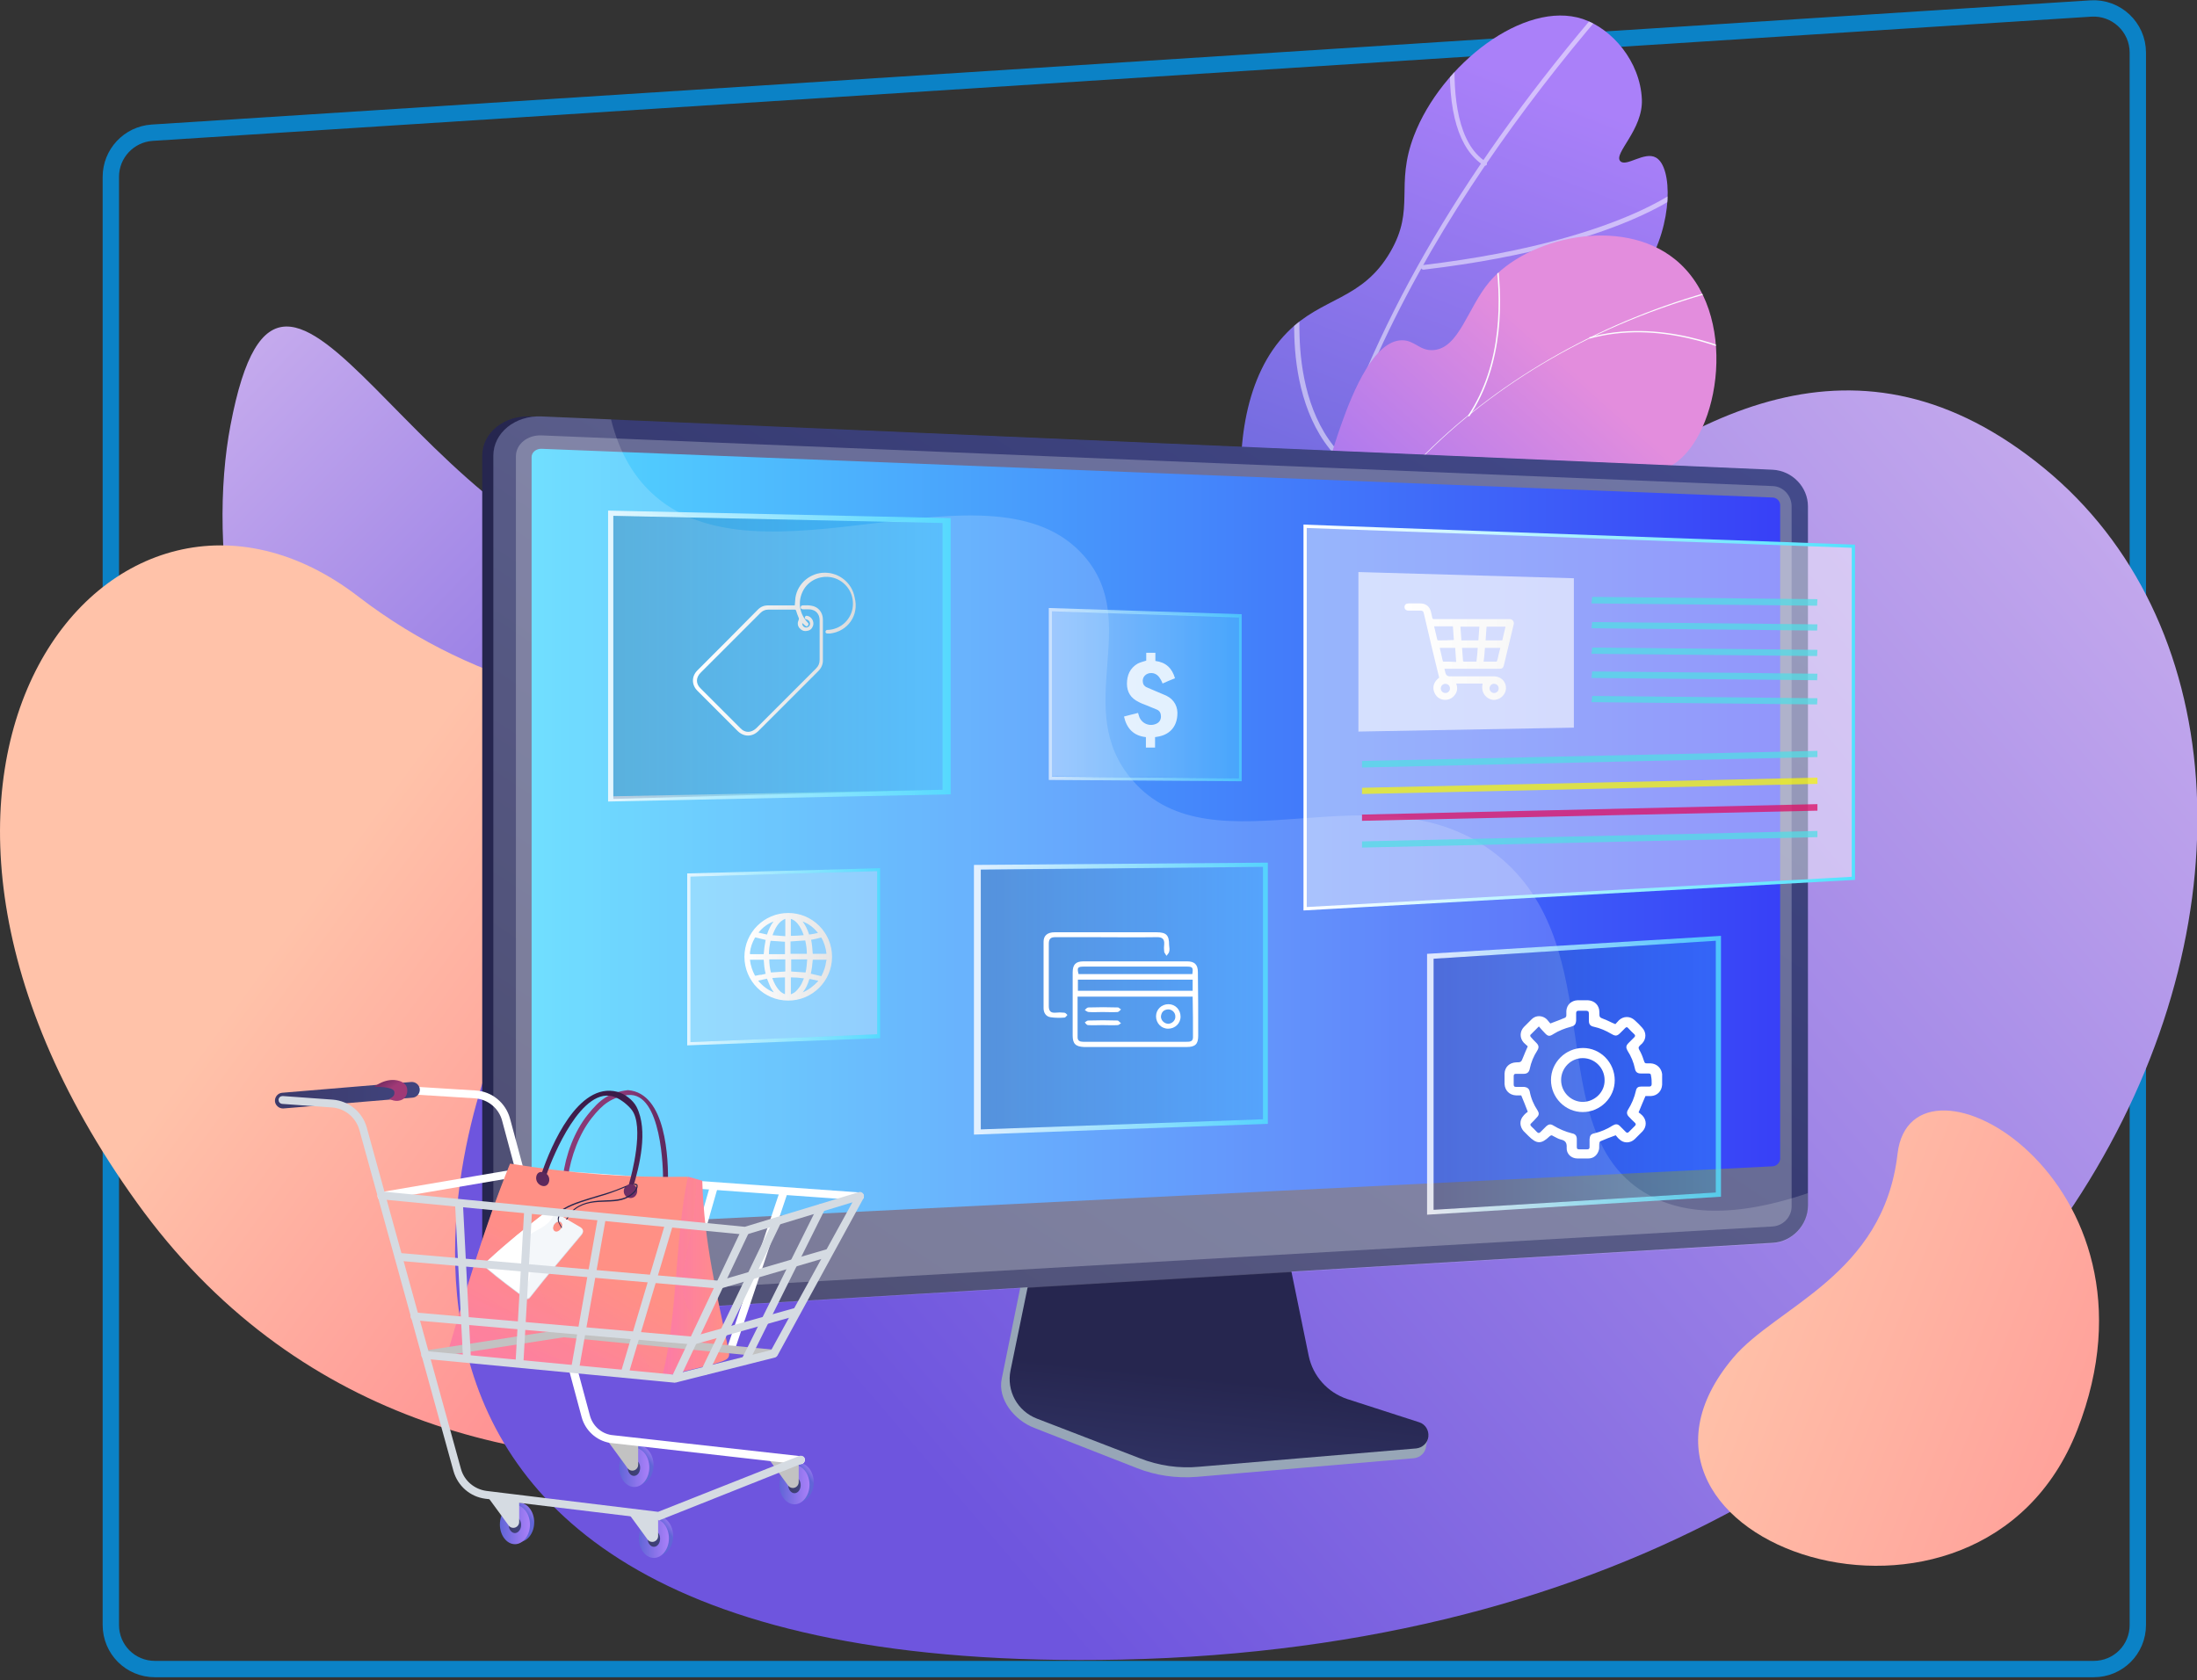 <?xml version="1.0" encoding="utf-8"?>
<!-- Generator: Adobe Illustrator 24.0.0, SVG Export Plug-In . SVG Version: 6.00 Build 0)  -->
<svg version="1.1" id="Layer_1"
	xmlns="http://www.w3.org/2000/svg"
	xmlns:xlink="http://www.w3.org/1999/xlink" x="0px" y="0px" viewBox="0 0 672 514" style="enable-background:new 0 0 672 514;" xml:space="preserve">
	<rect x="0" y="0" width="672" height="514" fill="#333333" stroke="none"/>
	<style type="text/css">
	.st0{fill:none;stroke:#0B82C6;stroke-width:5;}
	.st1{fill:url(#SVGID_1_);}
	.st2{fill:url(#SVGID_2_);}
	.st3{fill:url(#SVGID_3_);}
	.st4{opacity:0.5;clip-path:url(#SVGID_6_);}
	.st5{fill:#FFFFFF;}
	.st6{clip-path:url(#SVGID_9_);}
	.st7{fill:#FCFDFE;}
	.st8{fill:url(#SVGID_10_);}
	.st9{fill:#97A6B7;}
	.st10{fill:url(#SVGID_11_);}
	.st11{fill:url(#SVGID_12_);}
	.st12{fill:url(#SVGID_13_);}
	.st13{opacity:0.3;fill:#D8DEE8;}
	.st14{fill:url(#SVGID_14_);}
	.st15{opacity:0.17;fill:#FFFFFF;}
	.st16{opacity:0.81;enable-background:new    ;}
	.st17{opacity:0.81;fill:url(#SVGID_15_);enable-background:new    ;}
	.st18{opacity:0.45;fill:url(#SVGID_16_);}
	.st19{opacity:0.81;fill:url(#SVGID_17_);enable-background:new    ;}
	.st20{opacity:0.18;fill:url(#SVGID_18_);}
	.st21{opacity:0.81;fill:url(#SVGID_19_);enable-background:new    ;}
	.st22{opacity:0.18;fill:url(#SVGID_20_);}
	.st23{opacity:0.81;fill:url(#SVGID_21_);enable-background:new    ;}
	.st24{opacity:0.18;fill:url(#SVGID_22_);}
	.st25{enable-background:new    ;}
	.st26{fill:url(#SVGID_23_);}
	.st27{fill:url(#SVGID_24_);}
	.st28{opacity:0.82;}
	.st29{opacity:0.81;fill:url(#SVGID_25_);enable-background:new    ;}
	.st30{opacity:0.27;fill:#FFFFFF;}
	.st31{fill:url(#SVGID_26_);}
	.st32{fill:url(#SVGID_27_);}
	.st33{fill:url(#SVGID_28_);}
	.st34{fill:#C2C2C2;}
	.st35{fill:url(#SVGID_29_);}
	.st36{fill:url(#SVGID_30_);}
	.st37{fill:url(#SVGID_31_);}
	.st38{fill:url(#SVGID_32_);}
	.st39{fill:url(#SVGID_33_);}
	.st40{fill:url(#SVGID_34_);}
	.st41{fill:url(#SVGID_35_);}
	.st42{fill:#D5DBE2;}
	.st43{fill:url(#SVGID_36_);}
	.st44{fill:url(#SVGID_37_);}
	.st45{fill:url(#SVGID_38_);}
	.st46{fill:url(#SVGID_39_);}
	.st47{fill:url(#SVGID_40_);}
	.st48{opacity:0.3;fill:url(#SVGID_41_);}
	.st49{fill:url(#SVGID_42_);}
	.st50{opacity:0.3;}
	.st51{fill:url(#SVGID_43_);}
	.st52{fill:url(#SVGID_44_);}
	.st53{fill:url(#SVGID_45_);}
	.st54{fill:url(#SVGID_46_);}
	.st55{fill:#D8DEE8;}
	.st56{fill:#F4F7FA;}
	.st57{fill:#26264F;}
	.st58{fill:url(#SVGID_47_);}
	.st59{opacity:0.45;fill:#FFFFFF;}
	.st60{fill:none;stroke:url(#SVGID_48_);stroke-miterlimit:10;}
	.st61{opacity:0.6;fill:#FFFFFF;}
	.st62{opacity:0.74;fill:#51DEE5;}
	.st63{opacity:0.74;fill:#F4F40F;}
	.st64{opacity:0.74;fill:#DD0B61;}
	.st65{fill:url(#SVGID_49_);}

	.rotate-cog {
		animation: rotate-cog 5s linear infinite;
		transform-origin: center;
    	transform-box: fill-box;
	}

	.scale {
		animation: scale 2s alternate infinite;
		transform-origin: center;
    	transform-box: fill-box;	
	}

	.scale-2 {
		animation: scale-2 2s alternate infinite;
		animation-delay: -1s;
		transform-origin: center;
    	transform-box: fill-box;	
	}

	@keyframes rotate-cog {
		from {
			transform: rotate(0deg)
		}

		to {
			transform: rotate(360deg)
		}
	}

	@keyframes scale {
		from {
			transform: scale(.3)
		}

		to {
			transform: rotate(1)
		}
	}

	@keyframes scale-2 {
		from {
			transform: scale(.3)
		}

		to {
			transform: rotate(1)
		}
	}
	</style>
	<path id="frame" class="st0" d="M33.9,54.1c0-7.1,5.5-13,12.6-13.5l593-38c7.8-0.5,14.4,5.7,14.4,13.5v481c0,7.5-6,13.5-13.5,13.5
	h-593c-7.5,0-13.5-6-13.5-13.5V54.1z"/>
	<linearGradient id="SVGID_1_" gradientUnits="userSpaceOnUse" x1="49.445" y1="190.093" x2="275.972" y2="342.35" gradientTransform="matrix(0.985 0.173 -0.173 0.985 33.073 -82.799)">
		<stop offset="0" style="stop-color:#CAAFEE"/>
		<stop offset="1" style="stop-color:#6E55DE"/>
	</linearGradient>
	<path class="st1" d="M70.5,130.1c-6.8,35.5-1.7,102.2,45.5,139.3c47.2,37.1,141.1-87.6,89.9-91.7C127,171.3,87,43,70.5,130.1z"/>
	<linearGradient id="SVGID_2_" gradientUnits="userSpaceOnUse" x1="125.379" y1="225.783" x2="217.467" y2="332.906" gradientTransform="matrix(0.973 -0.229 0.229 0.973 -57.475 50.543)">
		<stop offset="1.598750e-02" style="stop-color:#FFC2A9"/>
		<stop offset="1" style="stop-color:#FF9595"/>
	</linearGradient>
	<path class="st2" d="M280.1,211.4c0,0-95.9,28.5-170.5-28.9C35,125.1-54.1,234.3,41.8,367.8c95.9,133.5,283.3,65.7,322.5,28.2
	C403.5,358.5,402.5,175.2,280.1,211.4z"/>
	<linearGradient id="SVGID_3_" gradientUnits="userSpaceOnUse" x1="277.42" y1="443.765" x2="660.86" y2="115.953">
		<stop offset="0" style="stop-color:#6E55DE"/>
		<stop offset="1" style="stop-color:#CAAFEE"/>
	</linearGradient>
	<path class="st3" d="M153,316.6c0,0-90.1,197.1,190,191.1c306.3-6.6,394.8-272.3,282.2-364.5C512.5,50.9,415.4,256.2,330.9,271.6
	C246.3,287,178,255,153,316.6z"/>
	<g id="leaves">
		<g>
			<g>
				<defs>
					<path id="SVGID_4_" d="M396.8,193c-14.4-2.4-28.8-65.3-3.1-91.3c10.7-10.9,23-9.8,31.6-24.7c7.7-13.3,1.3-20.1,7.2-35.5
					c8.3-21.7,33.7-41.6,51.6-35.7c9,3,17.6,13,18.1,24.6c0.4,9.3-8.8,16.6-6.6,18.9c1.8,1.9,7.4-3.1,10.9-1.1
					c5.2,2.9,5.2,20.5-2.9,33.4c-13.9,22.1-43,16.5-48.1,33.6c-3.2,10.9,7.5,16.9,3.1,27.8c-3.9,9.6-14,9.4-29.1,19
					C405.8,177.1,404.6,194.2,396.8,193z"/>
				</defs>

				<linearGradient id="SVGID_5_" gradientUnits="userSpaceOnUse" x1="430.231" y1="27.198" x2="363.532" y2="199.646" gradientTransform="matrix(1 0 0 1 41.894 0)">
					<stop offset="0" style="stop-color:#AA80F9"/>
					<stop offset="0.996" style="stop-color:#6165D7"/>
				</linearGradient>
				<use xlink:href="#SVGID_4_" style="overflow:visible;fill:url(#SVGID_5_);"/>
				<clipPath id="SVGID_6_">
					<use xlink:href="#SVGID_4_" style="overflow:visible;"/>
				</clipPath>
				<g class="st4">
					<path class="st5" d="M397.7,206.3c-0.3,0-0.6-0.2-0.7-0.5c-0.1-0.3,0-0.5,0.1-0.8c0.1-0.4,0.1-1.9,0.2-3.6
					c0.2-9.4,0.6-34.4,13.9-71.2C427.9,83.8,458.6,36,502.3-12c0.3-0.3,0.7-0.3,1,0c0.3,0.3,0.3,0.7,0,1
					c-47,51.5-103.3,130.2-104.7,212.5c-0.1,3.7-0.1,4.4-0.8,4.7C397.8,206.2,397.7,206.3,397.7,206.3z"/>
					<path class="st5" d="M435.4,82.5c-0.4,0-0.7-0.3-0.8-0.6c0-0.4,0.2-0.8,0.6-0.8c32.9-3.9,53.4-10.8,64.9-15.9
					c12.4-5.5,17.1-10.2,17.1-10.2c0.3-0.3,0.7-0.3,1,0c0.3,0.3,0.3,0.7,0,1c-0.2,0.2-4.8,4.9-17.4,10.5
					C489.4,71.6,468.7,78.6,435.4,82.5C435.5,82.5,435.4,82.5,435.4,82.5z"/>
					<path class="st5" d="M454.2,50.7c-0.1,0-0.3,0-0.4-0.1c-7.6-4.9-11.1-16.5-10.2-34.4c0.6-13.2,3.5-25.2,3.5-25.3
					c0.1-0.4,0.5-0.6,0.9-0.5c0.4,0.1,0.6,0.5,0.5,0.9c-0.1,0.5-11.2,47.1,6,58.2c0.3,0.2,0.4,0.7,0.2,1
					C454.6,50.5,454.4,50.7,454.2,50.7z"/>
					<path class="st5" d="M409,139.5c-0.2,0-0.4-0.1-0.6-0.2c-9.7-10.5-12.2-25.7-12.5-36.5c-0.4-11.7,1.6-21.1,1.6-21.2
					c0.1-0.4,0.5-0.6,0.9-0.6c0.4,0.1,0.6,0.5,0.6,0.9c0,0.1-1.9,9.3-1.5,20.9c0.3,10.6,2.7,25.4,12.1,35.6c0.3,0.3,0.3,0.8,0,1
					C409.3,139.4,409.2,139.5,409,139.5z"/>
				</g>
			</g>
		</g>
		<g>
			<g>
				<defs>
					<path id="SVGID_7_" d="M399.2,194.5c0.5-29.2,6.1-50.7,11-64.5c3.8-10.8,10.2-25.7,18.5-25.9c4-0.1,5.5,3.3,9.7,3
					c7.9-0.5,10.5-13,17.2-20.9c11.5-13.6,40.2-20.2,56.7-6.9c19.9,16,13.9,54-0.7,62.9c-8.6,5.3-21,0.7-22.8,5.5
					c-1.8,4.9,10.3,10.4,9.4,18.7c-0.9,8.5-15.1,13.3-16,13.6c-17.2,5.5-27-6.4-44.6-5.9C428.1,174.2,414.9,178.1,399.2,194.5z"/>
				</defs>

				<linearGradient id="SVGID_8_" gradientUnits="userSpaceOnUse" x1="440.392" y1="113.381" x2="373.349" y2="188.374" gradientTransform="matrix(1 0 0 1 41.894 0)">
					<stop offset="3.597120e-03" style="stop-color:#E38DDD"/>
					<stop offset="1" style="stop-color:#9571F6"/>
				</linearGradient>
				<use xlink:href="#SVGID_7_" style="overflow:visible;fill:url(#SVGID_8_);"/>
				<clipPath id="SVGID_9_">
					<use xlink:href="#SVGID_7_" style="overflow:visible;"/>
				</clipPath>
				<g class="st6">
					<g>
						<path class="st7" d="M391,216.4l0.4,0.1c17.4-66.4,72.3-115.2,146.9-130.6l-0.1-0.4c-35.3,7.3-67.4,22.8-92.9,44.7
						C418.6,153.2,399.8,183,391,216.4z"/>
						<path class="st7" d="M392.2,114.8c9.2,16.3,15.2,45.6,13.4,65.1l0.4,0c1.9-19.6-4.1-49-13.4-65.4L392.2,114.8z"/>
						<path class="st7" d="M394.6,203.4l0.4,0.2c5.2-8.8,14.7-14.6,28.1-17.2c9.9-1.9,21.6-2.2,34.8-0.7l0-0.4
						c-13.3-1.5-25.1-1.2-35,0.7C409.4,188.7,399.9,194.6,394.6,203.4z"/>
						<path class="st7" d="M449,127.2l0.4,0.2c10.7-16,10.4-36.3,8.2-50.5l-0.4,0.1C459.3,91.1,459.7,111.2,449,127.2z"/>
						<path class="st7" d="M486.1,103.2l0.1,0.4c20.9-5.8,42.1,2.7,52.9,8.3l0.2-0.4C528.5,105.9,507.2,97.4,486.1,103.2z"/>
					</g>
				</g>
			</g>
		</g>
	</g>
	<linearGradient id="SVGID_10_" gradientUnits="userSpaceOnUse" x1="512.121" y1="369.403" x2="650.106" y2="462.148" gradientTransform="matrix(0.976 -0.218 0.218 0.976 -53.531 140.174)">
		<stop offset="1.598750e-02" style="stop-color:#FFC2A9"/>
		<stop offset="1" style="stop-color:#FF9595"/>
	</linearGradient>
	<path class="st8" d="M530.1,415.4c13.3-15.8,46-25.2,50.3-62.4c4.3-37.2,84.9,7.8,55,84.4C605.5,514.1,482.9,471.6,530.1,415.4z"/>
	<g id="monitor">
		<g>
			<path class="st9" d="M411.3,430.7c-6-2-10.5-7.1-11.8-13.4l-8.8-43.4l-75.1,2.7l-9.2,45.2c-1.3,6.3,3.9,12.7,9.9,15l31.4,12.3
			c5.8,2.3,12.1,3.2,18.4,2.7l66.4-5.7c1.9-0.2,3.5-1.7,3.7-3.6c0.2-2,1.6-4.2-0.3-4.8L411.3,430.7z"/>
			<linearGradient id="SVGID_11_" gradientUnits="userSpaceOnUse" x1="364.377" y1="512.083" x2="373.738" y2="421.596">
				<stop offset="0" style="stop-color:#444B8C"/>
				<stop offset="0.996" style="stop-color:#26264F"/>
			</linearGradient>
			<path class="st10" d="M412.1,428c-6-2-10.5-7-11.8-13.2l-8.8-42.9l-73.2,2.6l-9.2,44.7c-1.3,6.3,2.1,12.5,8.1,14.8l31.4,12.1
			c5.8,2.3,12.1,3.2,18.3,2.6l66.3-5.6c1.9-0.2,3.5-1.7,3.7-3.6s-0.9-3.8-2.8-4.4L412.1,428z"/>
		</g>
		<g>
			<linearGradient id="SVGID_12_" gradientUnits="userSpaceOnUse" x1="299.416" y1="259.607" x2="200.608" y2="271.048">
				<stop offset="0" style="stop-color:#444B8C"/>
				<stop offset="0.395" style="stop-color:#383C74"/>
				<stop offset="0.996" style="stop-color:#26264F"/>
			</linearGradient>
			<path class="st11" d="M162.3,402.7c-8.1,0.5-14.8-4.8-14.8-11.8V139.4c0-7,6.7-12.4,14.8-12l376.5,16.3c6,0.3,10.8,5.3,10.8,11.2
			v213.9c0,5.9-4.8,11.1-10.8,11.4L162.3,402.7z"/>
			<linearGradient id="SVGID_13_" gradientUnits="userSpaceOnUse" x1="467.578" y1="78.156" x2="202.357" y2="481.707">
				<stop offset="0" style="stop-color:#444B8C"/>
				<stop offset="0.996" style="stop-color:#26264F"/>
			</linearGradient>
			<path class="st12" d="M165.7,402.7c-8.1,0.5-14.8-4.8-14.8-11.8V139.4c0-7,6.7-12.4,14.8-12l376.5,16.3c6,0.3,10.8,5.3,10.8,11.2
			v213.9c0,5.9-4.8,11.1-10.8,11.4L165.7,402.7z"/>
			<path class="st13" d="M542.2,148.7l-376.5-15.5c-4.4-0.2-7.9,2.7-7.9,6.4v195.6v55.3c0,3.7,3.5,6.5,7.9,6.3l376.5-21.6
			c3.2-0.2,5.8-2.9,5.8-6.1v-48.9V154.7C547.9,151.5,545.4,148.8,542.2,148.7z"/>
			<linearGradient id="SVGID_14_" gradientUnits="userSpaceOnUse" x1="162.596" y1="256.377" x2="544.418" y2="256.377">
				<stop offset="0" style="stop-color:#53D8FF"/>
				<stop offset="1" style="stop-color:#3840F7"/>
			</linearGradient>
			<path class="st14" d="M165.7,375.5c-1.7,0.1-3.1-1-3.1-2.5V139.8c0-1.4,1.4-2.6,3.1-2.5l376.5,14.9c1.2,0,2.3,1.1,2.3,2.3v199.9
			c0,1.2-1,2.3-2.3,2.4L165.7,375.5z"/>
		</g>
		<path class="st15" d="M502.8,364.7c-31.7-19.6-9.6-75.3-45.1-103.3c-35.9-28.2-86.3,6.4-111.4-22.8c-18.7-21.8,3.2-48-14.7-68.5
		c-28-32.1-99.7,12-132.6-19.6c-4.7-4.5-9.4-11.3-12.1-22.2l-21.2-0.9c-8.1-0.4-14.8,5-14.8,12v251.6c0,7,6.7,12.3,14.8,11.8
		l376.5-22.4c6-0.4,10.8-5.5,10.8-11.4V365C528,373.5,512.7,370.8,502.8,364.7z"/>
	</g>
	<g class="st16">
		<linearGradient id="SVGID_15_" gradientUnits="userSpaceOnUse" x1="320.824" y1="212.453" x2="379.808" y2="212.453">
			<stop offset="0" style="stop-color:#FFFFFF"/>
			<stop offset="1" style="stop-color:#51E2FE"/>
		</linearGradient>
		<path class="st17" d="M320.8,186v52.6l59,0.4v-51.1L320.8,186z M378.9,238.1l-57.1-0.5v-50.6l57.1,1.9V238.1z"/>
		<g>
			<linearGradient id="SVGID_16_" gradientUnits="userSpaceOnUse" x1="321.77" y1="212.48" x2="378.863" y2="212.48">
				<stop offset="0" style="stop-color:#FFFFFF"/>
				<stop offset="1" style="stop-color:#51E2FE"/>
			</linearGradient>
			<polygon class="st18" points="378.9,188.6 378.9,238.1 321.8,237.5 321.8,186.9 		"/>
		</g>
	</g>
	<g>
		<linearGradient id="SVGID_17_" gradientUnits="userSpaceOnUse" x1="186.032" y1="200.723" x2="290.826" y2="200.723">
			<stop offset="0" style="stop-color:#FFFFFF"/>
			<stop offset="1" style="stop-color:#51E2FE"/>
		</linearGradient>
		<path class="st19" d="M186,156.2v89l104.8-2.2v-84.5L186,156.2z M288.3,241.6l-100.7,2v-85.8l100.7,2.2V241.6z"/>
		<linearGradient id="SVGID_18_" gradientUnits="userSpaceOnUse" x1="187.569" y1="201.092" x2="288.257" y2="201.092">
			<stop offset="0" style="stop-color:#01064A"/>
			<stop offset="0.596" style="stop-color:#0D8CB5"/>
			<stop offset="0.995" style="stop-color:#15E8FF"/>
		</linearGradient>
		<polygon class="st20" points="288.3,160 288.3,241.6 187.6,244.4 187.6,157.8 	"/>
	</g>
	<g>
		<linearGradient id="SVGID_19_" gradientUnits="userSpaceOnUse" x1="436.451" y1="328.969" x2="526.351" y2="328.969">
			<stop offset="0" style="stop-color:#FFFFFF"/>
			<stop offset="1" style="stop-color:#51E2FE"/>
		</linearGradient>
		<path class="st21" d="M436.5,291.8v79.8l89.9-5.5v-79.8L436.5,291.8z M524.8,364.8l-86.3,5.3v-76.8l86.3-5.5V364.8z"/>
		<linearGradient id="SVGID_20_" gradientUnits="userSpaceOnUse" x1="438.504" y1="328.915" x2="524.814" y2="328.915">
			<stop offset="0" style="stop-color:#01064A"/>
			<stop offset="0.596" style="stop-color:#0D8CB5"/>
			<stop offset="0.995" style="stop-color:#15E8FF"/>
		</linearGradient>
		<polygon class="st22" points="524.8,287.8 524.8,364.8 438.5,370.1 438.5,293.3 	"/>
	</g>
	<g>
		<linearGradient id="SVGID_21_" gradientUnits="userSpaceOnUse" x1="297.909" y1="305.46" x2="387.809" y2="305.46">
			<stop offset="0" style="stop-color:#FFFFFF"/>
			<stop offset="1" style="stop-color:#51E2FE"/>
		</linearGradient>
		<path class="st23" d="M297.9,264.6v82.5l89.9-3.3v-79.9L297.9,264.6z M386.3,342.4l-86.3,3.1v-79.5l86.3-0.8V342.4z"/>
		<linearGradient id="SVGID_22_" gradientUnits="userSpaceOnUse" x1="299.962" y1="305.407" x2="386.273" y2="305.407">
			<stop offset="0" style="stop-color:#01064A"/>
			<stop offset="0.596" style="stop-color:#0D8CB5"/>
			<stop offset="0.995" style="stop-color:#15E8FF"/>
		</linearGradient>
		<polygon class="st24" points="386.3,265.3 386.3,342.4 300,345.5 300,266.1 	"/>
	</g>
	<g id="credit">
		<path class="st5" d="M366.4,297.4c0-2.3-1-3.3-3.3-3.3c-10.6,0-21.2,0-31.7,0c-2.4,0-3.3,1-3.3,3.4c0,6.4,0,12.8,0,19.3
		c0,2.5,0.9,3.4,3.5,3.5c5.2,0,10.5,0,15.7,0c5.2,0,10.5,0,15.7,0c2.6,0,3.5-0.9,3.5-3.4C366.5,310.3,366.5,303.9,366.4,297.4z
		 M331.6,295.7c10.4,0,20.9,0,31.4,0c1.8,0,2,0.3,1.7,2.3h-34.8C329.4,296,329.6,295.7,331.6,295.7z M364.8,299.7v3.4h-35.1v-3.4
		H364.8z M364.9,317.3c0,1.4-1,1.4-2,1.4c-8.4,0-16.8,0-25.2,0c-2.1,0-4.3,0-6.4,0c-1,0-1.7-0.3-1.7-1.4c0-4.1,0-8.2,0-12.4h35.2
		C364.9,309.1,364.9,313.2,364.9,317.3z"/>
		<path class="st5" d="M357.6,291.2c-0.1,0.4-0.5,0.8-0.8,1.2c-0.2-0.4-0.6-0.8-0.7-1.2c-0.1-0.8-0.1-1.6,0-2.4
		c0.1-1.5-0.6-2.1-2.1-2.1c-6.8,0.1-13.6,0-20.4,0c-3.6,0-7.2,0-10.8,0c-1.5,0-2,0.6-2,2c0,6.4,0,12.7,0,19.1c0,1.5,0.6,2.1,2,2
		c0.9-0.1,1.8-0.1,2.7,0c0.4,0,0.7,0.4,1,0.7c-0.3,0.3-0.6,0.8-0.9,0.8c-1.4,0.1-2.8,0.1-4.2-0.1c-1.5-0.2-2.2-1.4-2.2-2.8
		c0-6.8,0-13.5,0-20.3c0-1.9,1.2-2.9,3.4-2.9c5.3,0,10.6,0,15.9,0c5.1,0,10.1,0,15.2,0c3.1,0,3.9,0.9,3.9,3.9
		C357.7,289.9,357.8,290.6,357.6,291.2z"/>
		<path class="st5" d="M357.4,307.2c-2.1,0-3.8,1.6-3.8,3.7c0,2.1,1.6,3.8,3.7,3.8c2.1,0,3.8-1.6,3.8-3.7
		C361.1,308.9,359.5,307.2,357.4,307.2z M357.4,313.2c-1.2,0-2.3-1-2.3-2.2c0.1-1.3,0.8-2.1,2.1-2.2c1.2-0.1,2.3,0.9,2.3,2.1
		C359.6,312.1,358.6,313.1,357.4,313.2z"/>
		<path class="st5" d="M342.9,308.8c-0.3,0.3-0.7,0.7-1,0.8c-1.6,0.1-3.1,0-4.7,0c-1.4,0-2.8,0.1-4.2,0c-0.4,0-0.8-0.4-1.2-0.6
		c0.3-0.3,0.7-0.8,1.1-0.8c3-0.1,6.1-0.1,9.1,0C342.2,308.2,342.5,308.6,342.9,308.8z"/>
		<path class="st5" d="M342.9,313c-0.3,0.2-0.7,0.6-1,0.6c-1.6,0.1-3.1,0-4.7,0c-1.5,0-2.9,0.1-4.4,0c-0.4,0-0.7-0.5-1-0.8
		c0.3-0.2,0.7-0.6,1-0.6c3-0.1,6.1-0.1,9.1,0C342.2,312.3,342.5,312.8,342.9,313z"/>
	</g>

	<g id="price_tag">
		<linearGradient id="SVGID_24_" gradientUnits="userSpaceOnUse" x1="212.322" y1="200.289" x2="262.037" y2="200.289">
			<stop offset="0" style="stop-color:#FFFFFF"/>
			<stop offset="1" style="stop-color:#DBDBDB"/>
		</linearGradient>
		<path class="st27" d="M253.9,193.8c-0.3,0-0.5,0-0.8,0c-0.4,0-0.6-0.2-0.6-0.5c0-0.3,0.2-0.6,0.6-0.6c0.9,0,1.8-0.2,2.6-0.5
		c3.5-1.3,5.7-4.9,5.1-8.8c-0.5-3.6-3.6-6.6-7.3-6.9c-3.4-0.3-6.7,1.5-8.1,4.7c-1.4,3.1-0.8,6.7,1.6,9.2c0.1,0.1,0.3,0.3,0.3,0.5
		c0,0.2-0.1,0.4-0.3,0.6c-0.2,0.2-0.5,0.1-0.7-0.1c-0.3-0.3-0.6-0.5-0.9-0.8c-0.1,0.5,0.2,1.1,0.8,1.3c0.6,0.2,1.3-0.1,1.5-0.7
		c0.2-0.6-0.1-1.3-0.7-1.6c-0.1,0-0.2-0.1-0.3-0.1c-0.4-0.1-0.6-0.3-0.5-0.7c0.1-0.3,0.3-0.5,0.7-0.4c1.3,0.2,2.2,1.7,1.8,3
		c-0.3,0.9-0.9,1.5-1.9,1.6c-0.9,0.2-1.7-0.2-2.3-0.9c-0.6-0.8-0.6-1.6-0.2-2.5c0.1-0.2,0.1-0.4,0-0.6c-0.3-0.7-0.6-1.5-0.8-2.2
		c-0.1-0.2-0.1-0.3-0.4-0.3c-2.7,0-5.5,0-8.2,0c-0.9,0-1.7,0.4-2.3,1c-3.4,3.4-6.8,6.8-10.1,10.1c-2.7,2.7-5.5,5.5-8.2,8.2
		c-1.5,1.5-1.5,3.4,0,4.8c4.1,4.1,8.1,8.1,12.2,12.2c1.4,1.5,3.3,1.4,4.8,0c6.1-6.1,12.2-12.2,18.3-18.3c0.8-0.8,1.1-1.6,1.1-2.7
		c0-4,0-8,0-12c0-2.1-1.3-3.4-3.4-3.4c-0.6,0-1.1,0-1.7,0c-0.4,0-0.7-0.2-0.7-0.6c0-0.3,0.2-0.6,0.6-0.6c0.9,0,1.8-0.1,2.7,0.1
		c2.1,0.3,3.5,2.1,3.5,4.2c0,4.2,0,8.4,0,12.6c0,1.2-0.5,2.3-1.4,3.2c-3.1,3.1-6.2,6.2-9.3,9.3c-3,3-6,6-9,9c-1.9,1.9-4.5,1.9-6.4,0
		c-4.1-4.1-8.2-8.2-12.3-12.3c-1.8-1.8-1.8-4.4,0-6.2c6.2-6.2,12.4-12.4,18.5-18.6c0.9-0.9,1.9-1.3,3.2-1.3c2.6,0,5.2,0,7.7,0h0.4
		c0.1-0.8,0.1-1.6,0.2-2.4c0.7-4.4,4.6-7.6,9-7.6c4.5,0,8.3,3.2,9.1,7.5C262.9,188.3,259.2,193.2,253.9,193.8z"/>
	</g>
	<g id="setting_icon" class="rotate-cog">
		<path class="st5" d="M504.9,325.3c-0.4,0-0.8,0-1.2,0c-0.5,0-0.6-0.1-0.8-0.6c-0.3-0.9-0.6-1.8-1-2.6c-0.2-0.5-0.7-1.1-0.7-1.6
		c0.1-0.5,0.7-0.9,1.1-1.3c1.3-1.4,1.3-3.4,0-4.8c-0.7-0.8-1.5-1.6-2.3-2.3c-1.4-1.3-3.4-1.3-4.8,0c-0.4,0.4-0.8,0.9-1.1,1.2
		c-1.3-0.5-2.3-1.1-3.4-1.5c-1.5-0.6-1.5-0.5-1.5-2.2c0-2.1-1.5-3.5-3.5-3.6c-1.1,0-2.1,0-3.2,0c-1.9,0.1-3.3,1.4-3.4,3.3
		c0,0.5,0,1,0,1.4c0,0.2-0.2,0.5-0.3,0.6c-1.5,0.6-2.9,1.2-4.6,1.8c-0.3-0.4-0.7-0.8-1.1-1.3c-1.3-1.2-3.3-1.3-4.6,0
		c-0.8,0.8-1.6,1.6-2.4,2.4c-1.3,1.4-1.3,3.4,0,4.8c0.4,0.4,0.9,0.8,1.2,1.1c-0.5,1.2-1,2.2-1.4,3.3c-0.6,1.5-0.6,1.6-2.2,1.6
		c-2,0.1-3.4,1.4-3.5,3.4c0,1.1,0,2.1,0,3.2c0.1,2,1.5,3.4,3.5,3.5c0.5,0,1.1,0,1.6,0c0.7,1.6,1.3,3.2,2,5c-0.4,0.3-0.9,0.7-1.3,1.2
		c-1.3,1.4-1.2,3.3,0,4.7c0.5,0.5,1,1,1.5,1.5c2.5,2.5,3.9,2.6,6.5,0.1c0.4-0.3,0.6-0.4,1-0.1c0.8,0.4,1.6,0.9,2.4,1.1
		c1.4,0.3,1.9,1,1.8,2.5c-0.1,1.9,1.4,3.3,3.3,3.3c1.1,0,2.2,0,3.3,0c1.7,0,2.9-1.1,3.3-2.8c0.1-0.6,0-1.3,0.1-1.9
		c0-0.2,0.2-0.6,0.4-0.6c1.4-0.6,2.9-1.2,4.6-1.8c0.3,0.3,0.6,0.8,1.1,1.2c1.3,1.3,3.3,1.3,4.7,0c0.8-0.8,1.6-1.6,2.4-2.4
		c1.3-1.4,1.3-3.4,0-4.8c-0.4-0.4-0.9-0.8-1.2-1c0.7-1.8,1.4-3.3,2.1-5c0.5,0,1.1,0,1.7,0c1.9-0.1,3.3-1.5,3.4-3.5
		c0-1.1,0-2.1,0-3.2C508.2,326.8,506.8,325.4,504.9,325.3z M505.2,331.6c0,0.5-0.2,0.8-0.7,0.8c-0.8,0-1.6,0-2.5,0
		c-0.9,0-1.4,0.3-1.6,1.2c-0.5,2.2-1.3,4.1-2.5,6c-0.4,0.7-0.3,1.4,0.3,2c0.6,0.6,1.2,1.3,1.9,1.9c0.3,0.3,0.3,0.6,0,0.9
		c-0.6,0.6-1.3,1.3-1.9,1.9c-0.3,0.3-0.6,0.3-0.9,0c-0.6-0.6-1.2-1.2-1.8-1.8c-0.7-0.7-1.3-0.7-2.2-0.2c-1.7,1.1-3.6,1.9-5.6,2.4
		c-1.1,0.2-1.4,0.7-1.5,1.8c0,0.8,0,1.6,0,2.4c0,0.5-0.2,0.7-0.7,0.7c-0.8,0-1.7,0-2.5,0c-0.6,0-0.7-0.2-0.7-0.8c0-0.8,0-1.5,0-2.3
		c0-1-0.4-1.6-1.5-1.8c-2-0.5-3.9-1.3-5.7-2.4c-0.8-0.5-1.4-0.4-2.1,0.2c-0.6,0.6-1.2,1.2-1.8,1.8c-0.4,0.4-0.7,0.4-1.1,0
		c-0.6-0.6-1.1-1.2-1.7-1.7c-0.4-0.4-0.4-0.7,0-1c0.6-0.6,1.2-1.2,1.7-1.8c0.7-0.7,0.7-1.3,0.2-2.1c-1.2-1.8-2-3.7-2.4-5.8
		c-0.2-0.9-0.8-1.3-1.7-1.4c-0.8,0-1.6,0-2.5,0c-0.5,0-0.7-0.2-0.7-0.7c0-0.9,0-1.7,0-2.6c0-0.5,0.2-0.7,0.7-0.7c0.8,0,1.6,0,2.4,0
		c1,0,1.6-0.5,1.8-1.5c0.4-2,1.2-3.9,2.3-5.6c0.6-1,0.5-1.6-0.3-2.4c-0.6-0.6-1.2-1.2-1.7-1.8c-0.1-0.1-0.2-0.5-0.1-0.6
		c0.8-0.8,1.6-1.6,2.6-2.6c0.6,0.7,1.2,1.4,1.8,2c1,1.1,1.5,1.1,2.7,0.3c1.6-1,3.4-1.7,5.3-2.2c1.1-0.3,1.5-0.7,1.6-1.9
		c0-0.7,0-1.5,0-2.2c0-0.6,0.2-0.8,0.8-0.8c0.7,0,1.5,0,2.2,0c0.6,0,0.9,0.2,0.9,0.9c0,0.7,0,1.5,0,2.2c0,1.1,0.5,1.6,1.5,1.8
		c1.9,0.4,3.7,1.2,5.4,2.2c1.2,0.7,1.7,0.7,2.7-0.3c0.5-0.5,1-1,1.5-1.5c0.3-0.3,0.6-0.4,0.9,0c0.6,0.7,1.3,1.3,1.9,1.9
		c0.3,0.3,0.3,0.6,0,0.9c-0.6,0.6-1.2,1.2-1.8,1.8c-0.8,0.8-0.8,1.4-0.3,2.3c1.1,1.7,1.9,3.6,2.3,5.6c0.2,1,0.8,1.4,1.8,1.4
		c0.8,0,1.6,0,2.4,0c0.5,0,0.7,0.2,0.7,0.7C505.2,330,505.2,330.8,505.2,331.6z"/>
		<path class="st5" d="M484.2,320.6c-5.3,0-9.8,4.4-9.8,9.8c0,5.4,4.4,9.8,9.7,9.8c5.4,0,9.8-4.4,9.8-9.7
		C493.9,325,489.5,320.6,484.2,320.6z M484.2,337.1c-3.7,0-6.7-3-6.7-6.7c0-3.7,3-6.7,6.6-6.7c3.7,0,6.7,3,6.7,6.7
		C490.9,334,487.9,337,484.2,337.1z"/>
	</g>
	<g id="money_icon" class="st28">
		<path class="st5" d="M360.1,219c-0.3,3.6-2.6,5.9-6.2,6.4c-0.2,0-0.3,0.1-0.6,0.1v3.2h-2.8v-3.2c-3.8-0.4-5.9-2.7-6.7-6.3
		c1.4-0.4,2.8-0.7,4.3-1.1c0.1,0.3,0.2,0.7,0.3,1c0.7,2.2,3.2,3.3,5.3,2.3c0.9-0.4,1.4-1.2,1.4-2.2c0-0.9-0.3-1.7-1.2-2.1
		c-1.1-0.5-2.3-0.9-3.4-1.4c-0.8-0.3-1.6-0.6-2.3-1c-2.3-1.1-3.5-3-3.5-5.5c0-2.6,0.9-4.8,3.3-6.2c0.8-0.4,1.7-0.6,2.6-0.9v-2.4h2.8
		v2.5c3.2,0.4,5.1,2.2,6,5.3c-1.3,0.5-2.5,1-3.8,1.6c-0.2-0.4-0.3-0.8-0.5-1.1c-0.6-1.1-1.4-2-2.8-2.1c-1.8-0.1-3.1,1.3-2.7,3
		c0.1,0.6,0.5,1,1,1.3c0.9,0.4,1.9,0.8,2.8,1.2c1.1,0.5,2.2,0.9,3.3,1.4C359.2,214,360.4,216.3,360.1,219z"/>
	</g>
	<g id="globe_box" class="scale-2">
	<g id="globe">
		<linearGradient id="SVGID_49_" gradientUnits="userSpaceOnUse" x1="227.689" y1="292.697" x2="254.493" y2="292.697">
			<stop offset="0" style="stop-color:#FFFFFF"/>
			<stop offset="1" style="stop-color:#DBDBDB"/>
		</linearGradient>
		<path class="st65" d="M241.1,279.3c-7.4,0-13.4,6-13.4,13.4c0,7.4,6,13.4,13.4,13.4c7.4,0,13.4-6,13.4-13.4
		C254.5,285.3,248.5,279.3,241.1,279.3z M239.4,281.5c0.3-0.2,0.5-0.3,0.8-0.4v5.3c-1.3-0.1-2.6-0.2-3.9-0.3c0.4-1.1,0.8-2,1.4-2.9
		C238.2,282.5,238.7,281.9,239.4,281.5z M236.6,281.9c-0.9,1.2-1.5,2.5-2,4c-0.9-0.2-1.7-0.4-2.6-0.6
		C233.3,283.7,234.8,282.6,236.6,281.9z M229.4,291.3c0.2-1.6,0.7-3,1.5-4.4c0.1-0.1,0.1-0.2,0.3-0.1c0.9,0.2,1.9,0.5,2.8,0.7
		c0,0,0.1,0,0.2,0c-0.3,1.5-0.5,2.9-0.6,4.4h-4.2C229.4,291.7,229.4,291.5,229.4,291.3z M231.1,298.5c-0.1,0-0.1,0-0.2-0.1
		c-0.8-1.5-1.3-3-1.5-4.7c0,0,0-0.1,0-0.1c0,0,0,0,0,0h4.2c0.1,1.4,0.2,2.9,0.6,4.3c-0.4,0.1-0.9,0.2-1.3,0.3
		C232.2,298.2,231.7,298.4,231.1,298.5z M231.9,300c0.9-0.2,1.8-0.4,2.7-0.6c0.3,0.7,0.6,1.5,0.9,2.2c0.3,0.7,0.7,1.3,1.2,2
		C234.8,302.8,233.2,301.6,231.9,300z M235.3,293.5h4.9v3.7c-1.5,0.1-2.9,0.2-4.4,0.3C235.5,296.3,235.3,294.9,235.3,293.5z
		 M240.2,304.2c-0.5-0.2-0.9-0.4-1.3-0.7c-0.7-0.6-1.3-1.4-1.8-2.3c-0.3-0.6-0.6-1.2-0.8-1.8c0,0,0-0.1-0.1-0.2
		c1.3-0.1,2.6-0.2,3.9-0.2V304.2z M240.2,291.9h-5c0-1.4,0.2-2.8,0.5-4.1c1.5,0.1,2.9,0.2,4.4,0.3V291.9z M251.2,286.8
		c0.9,1.5,1.4,3.2,1.6,5h-4.2c-0.1-1.5-0.2-2.9-0.5-4.3C249.1,287.3,250.2,287.1,251.2,286.8z M250.2,285.4
		c-0.9,0.2-1.8,0.4-2.7,0.5c-0.5-1.5-1.1-2.8-2-4C247.4,282.6,248.9,283.8,250.2,285.4z M241.9,281.1c0.1,0,0.2,0.1,0.3,0.1
		c0.7,0.3,1.3,0.8,1.8,1.4c0.8,1,1.4,2.2,1.8,3.4c0,0,0,0,0,0.1c-1.3,0.1-2.6,0.2-3.9,0.2V281.1z M241.9,288
		c1.5-0.1,2.9-0.2,4.4-0.3c0.3,1.3,0.5,2.7,0.5,4.1h-5V288z M246.9,293.5c-0.1,1.4-0.2,2.7-0.5,4c-1.5-0.1-2.9-0.2-4.4-0.3v-3.7
		H246.9z M243.5,303.2c-0.4,0.4-0.9,0.7-1.4,0.9c-0.1,0-0.1,0-0.2,0.1V299c1.3,0,2.6,0.1,4,0.3c-0.2,0.5-0.5,1.1-0.7,1.6
		C244.8,301.7,244.2,302.5,243.5,303.2z M245.5,303.6c0-0.1,0.1-0.1,0.1-0.1c0.9-1.1,1.5-2.4,1.9-3.8c0.1-0.2,0.1-0.2,0.3-0.2
		c0.8,0.2,1.5,0.3,2.3,0.5c0.1,0,0.1,0,0.2,0.1C248.9,301.6,247.4,302.8,245.5,303.6z M252.7,294.1c-0.2,1.6-0.7,3-1.4,4.4
		c0,0.1-0.1,0.1-0.2,0.1c-1-0.2-2-0.5-3-0.7c0,0-0.1,0-0.1,0c0.3-1.4,0.5-2.9,0.6-4.3h4.2C252.8,293.7,252.8,293.9,252.7,294.1z"/>
	</g>
		<g>
			<linearGradient id="SVGID_25_" gradientUnits="userSpaceOnUse" x1="210.228" y1="292.697" x2="269.213" y2="292.697">
				<stop offset="0" style="stop-color:#FFFFFF"/>
				<stop offset="1" style="stop-color:#51E2FE"/>
			</linearGradient>
			<path class="st29" d="M210.2,267.2v52.6l59-2.2v-52L210.2,267.2z M268.3,316.4l-57.1,2.4v-50.6l57.1-1.7V316.4z"/>
			<g>
				<polygon class="st30" points="268.3,266.5 268.3,316.4 211.2,318.8 211.2,268.2 			"/>
			</g>
		</g>
	</g>
	<g id="shopping_cart">
		<g>
			<g>
				<g>

					<linearGradient id="SVGID_26_" gradientUnits="userSpaceOnUse" x1="395.149" y1="449.338" x2="397.684" y2="451.47" gradientTransform="matrix(-1 0 0 1 644.385 0)">
						<stop offset="0" style="stop-color:#AA80F9"/>
						<stop offset="0.996" style="stop-color:#6165D7"/>
					</linearGradient>
					<path class="st31" d="M239.7,453.5c0,3.3,2.1,6,4.6,6c2.5,0,4.6-2.7,4.6-6c0-3.3-2.1-6-4.6-6
					C241.8,447.5,239.7,450.2,239.7,453.5z"/>

					<linearGradient id="SVGID_27_" gradientUnits="userSpaceOnUse" x1="396.793" y1="454.181" x2="405.956" y2="454.181" gradientTransform="matrix(-1 0 0 1 644.385 0)">
						<stop offset="0" style="stop-color:#AA80F9"/>
						<stop offset="0.996" style="stop-color:#6165D7"/>
					</linearGradient>
					<path class="st32" d="M238.4,454.2c0,3.3,2.1,6,4.6,6s4.6-2.7,4.6-6c0-3.3-2.1-6-4.6-6S238.4,450.9,238.4,454.2z"/>

					<linearGradient id="SVGID_28_" gradientUnits="userSpaceOnUse" x1="399.454" y1="454.302" x2="403.294" y2="454.302" gradientTransform="matrix(-1 0 0 1 644.385 0)">
						<stop offset="0" style="stop-color:#40447E"/>
						<stop offset="0.996" style="stop-color:#3C3B6B"/>
					</linearGradient>
					<path class="st33" d="M241.1,454.3c0,1.4,0.9,2.5,1.9,2.5c1.1,0,1.9-1.1,1.9-2.5c0-1.4-0.9-2.5-1.9-2.5
					C242,451.8,241.1,452.9,241.1,454.3z"/>
				</g>
				<path class="st34" d="M244.3,446.8v6.6c0,1-0.8,1.8-1.8,1.8l0,0c-0.6,0-1.1-0.3-1.4-0.7l-6-8.2L244.3,446.8z"/>
			</g>
			<g>
				<g>

					<linearGradient id="SVGID_29_" gradientUnits="userSpaceOnUse" x1="444.201" y1="444.053" x2="446.736" y2="446.185" gradientTransform="matrix(-1 0 0 1 644.385 0)">
						<stop offset="0" style="stop-color:#AA80F9"/>
						<stop offset="0.996" style="stop-color:#6165D7"/>
					</linearGradient>
					<path class="st35" d="M190.7,448.2c0,3.3,2.1,6,4.6,6c2.5,0,4.6-2.7,4.6-6c0-3.3-2.1-6-4.6-6
					C192.7,442.2,190.7,444.9,190.7,448.2z"/>

					<linearGradient id="SVGID_30_" gradientUnits="userSpaceOnUse" x1="445.845" y1="448.896" x2="455.008" y2="448.896" gradientTransform="matrix(-1 0 0 1 644.385 0)">
						<stop offset="0" style="stop-color:#AA80F9"/>
						<stop offset="0.996" style="stop-color:#6165D7"/>
					</linearGradient>
					<path class="st36" d="M189.4,448.9c0,3.3,2.1,6,4.6,6c2.5,0,4.6-2.7,4.6-6c0-3.3-2.1-6-4.6-6
					C191.4,442.9,189.4,445.6,189.4,448.9z"/>

					<linearGradient id="SVGID_31_" gradientUnits="userSpaceOnUse" x1="448.506" y1="449.017" x2="452.346" y2="449.017" gradientTransform="matrix(-1 0 0 1 644.385 0)">
						<stop offset="0" style="stop-color:#40447E"/>
						<stop offset="0.996" style="stop-color:#3C3B6B"/>
					</linearGradient>
					<path class="st37" d="M192,449c0,1.4,0.9,2.5,1.9,2.5c1.1,0,1.9-1.1,1.9-2.5c0-1.4-0.9-2.5-1.9-2.5
					C192.9,446.5,192,447.6,192,449z"/>
				</g>
				<path class="st34" d="M195.2,441.5v6.6c0,1-0.8,1.8-1.8,1.8l0,0c-0.6,0-1.1-0.3-1.4-0.7l-6-8.2L195.2,441.5z"/>
			</g>
			<path class="st5" d="M245,447.9c0.6,0,1.1-0.5,1.2-1.1c0.1-0.7-0.4-1.3-1.1-1.3l-58.1-6.5c-3.2-0.5-5.8-2.9-6.6-6.1L156,342.2
			c-1.3-4.8-5.5-8.3-10.5-8.6l-17.7-1.1c-0.7,0-1.2,0.5-1.3,1.1c0,0.7,0.5,1.2,1.1,1.3l17.7,1.1c3.9,0.3,7.3,3,8.3,6.9l24.3,90.6
			c1.1,4.1,4.5,7.2,8.6,7.9l58.2,6.6C244.9,447.9,244.9,447.9,245,447.9z"/>
			<path class="st5" d="M204.6,412.2c0.5,0,1-0.3,1.2-0.9l13.7-47.9c0.2-0.6-0.2-1.3-0.8-1.5c-0.6-0.2-1.3,0.2-1.5,0.8l-13.7,47.9
			c-0.2,0.6,0.2,1.3,0.8,1.5C204.3,412.2,204.4,412.2,204.6,412.2z"/>
			<path class="st5" d="M190.6,410.2c0.6,0,1.1-0.4,1.2-1l8.4-47.4c0.1-0.7-0.3-1.3-1-1.4c-0.7-0.1-1.3,0.3-1.4,1l-8.4,47.4
			c-0.1,0.7,0.3,1.3,1,1.4C190.4,410.2,190.5,410.2,190.6,410.2z"/>
			<path class="st5" d="M181.9,408.6C181.9,408.6,181.9,408.6,181.9,408.6c0.7,0,1.2-0.6,1.2-1.3l-1.9-46.9c0-0.7-0.6-1.2-1.3-1.2
			c-0.7,0-1.2,0.6-1.2,1.3l1.9,46.9C180.7,408.1,181.2,408.6,181.9,408.6z"/>
			<path class="st5" d="M223.6,413.9c0.5,0,1-0.3,1.1-0.8l16.1-47.9c0.2-0.6-0.1-1.3-0.8-1.5c-0.6-0.2-1.3,0.1-1.5,0.8l-16.1,47.9
			c-0.2,0.6,0.1,1.3,0.8,1.5C223.4,413.9,223.5,413.9,223.6,413.9z"/>

			<linearGradient id="SVGID_32_" gradientUnits="userSpaceOnUse" x1="515.916" y1="335.054" x2="560.255" y2="335.054" gradientTransform="matrix(-1 0 0 1 644.385 0)">
				<stop offset="0" style="stop-color:#40447E"/>
				<stop offset="0.996" style="stop-color:#3C3B6B"/>
			</linearGradient>
			<path class="st38" d="M86.5,339.1c0.1,0,0.1,0,0.2,0l39.5-3.3c1.3-0.1,2.3-1.3,2.2-2.6c-0.1-1.3-1.3-2.3-2.6-2.2l-39.5,3.3
			c-1.3,0.1-2.3,1.3-2.2,2.6C84.2,338.1,85.3,339.1,86.5,339.1z"/>
			<g>
				<g>

					<linearGradient id="SVGID_33_" gradientUnits="userSpaceOnUse" x1="438.185" y1="465.776" x2="440.72" y2="467.907" gradientTransform="matrix(-1 0 0 1 644.385 0)">
						<stop offset="0" style="stop-color:#AA80F9"/>
						<stop offset="0.996" style="stop-color:#6165D7"/>
					</linearGradient>
					<path class="st39" d="M196.7,469.9c0,3.3,2.1,6,4.6,6c2.5,0,4.6-2.7,4.6-6c0-3.3-2.1-6-4.6-6
					C198.7,463.9,196.7,466.6,196.7,469.9z"/>

					<linearGradient id="SVGID_34_" gradientUnits="userSpaceOnUse" x1="439.829" y1="470.618" x2="448.992" y2="470.618" gradientTransform="matrix(-1 0 0 1 644.385 0)">
						<stop offset="0" style="stop-color:#AA80F9"/>
						<stop offset="0.996" style="stop-color:#6165D7"/>
					</linearGradient>
					<path class="st40" d="M195.4,470.6c0,3.3,2.1,6,4.6,6c2.5,0,4.6-2.7,4.6-6c0-3.3-2.1-6-4.6-6
					C197.4,464.6,195.4,467.3,195.4,470.6z"/>

					<linearGradient id="SVGID_35_" gradientUnits="userSpaceOnUse" x1="442.49" y1="470.74" x2="446.33" y2="470.74" gradientTransform="matrix(-1 0 0 1 644.385 0)">
						<stop offset="0" style="stop-color:#40447E"/>
						<stop offset="0.996" style="stop-color:#3C3B6B"/>
					</linearGradient>
					<path class="st41" d="M198.1,470.7c0,1.4,0.9,2.5,1.9,2.5c1.1,0,1.9-1.1,1.9-2.5c0-1.4-0.9-2.5-1.9-2.5
					C198.9,468.2,198.1,469.3,198.1,470.7z"/>
				</g>
				<path class="st42" d="M201.3,463.3v6.6c0,1-0.8,1.8-1.8,1.8l0,0c-0.6,0-1.1-0.3-1.4-0.7l-6-8.2L201.3,463.3z"/>
			</g>
			<g>
				<g>

					<linearGradient id="SVGID_36_" gradientUnits="userSpaceOnUse" x1="480.654" y1="461.524" x2="483.188" y2="463.656" gradientTransform="matrix(-1 0 0 1 644.385 0)">
						<stop offset="0" style="stop-color:#AA80F9"/>
						<stop offset="0.996" style="stop-color:#6165D7"/>
					</linearGradient>
					<path class="st43" d="M154.2,465.7c0,3.3,2.1,6,4.6,6c2.5,0,4.6-2.7,4.6-6c0-3.3-2.1-6-4.6-6
					C156.3,459.7,154.2,462.4,154.2,465.7z"/>

					<linearGradient id="SVGID_37_" gradientUnits="userSpaceOnUse" x1="482.298" y1="466.367" x2="491.461" y2="466.367" gradientTransform="matrix(-1 0 0 1 644.385 0)">
						<stop offset="0" style="stop-color:#AA80F9"/>
						<stop offset="0.996" style="stop-color:#6165D7"/>
					</linearGradient>
					<path class="st44" d="M152.9,466.4c0,3.3,2.1,6,4.6,6s4.6-2.7,4.6-6c0-3.3-2.1-6-4.6-6S152.9,463,152.9,466.4z"/>

					<linearGradient id="SVGID_38_" gradientUnits="userSpaceOnUse" x1="484.959" y1="466.488" x2="488.798" y2="466.488" gradientTransform="matrix(-1 0 0 1 644.385 0)">
						<stop offset="0" style="stop-color:#40447E"/>
						<stop offset="0.996" style="stop-color:#3C3B6B"/>
					</linearGradient>
					<path class="st45" d="M155.6,466.5c0,1.4,0.9,2.5,1.9,2.5s1.9-1.1,1.9-2.5c0-1.4-0.9-2.5-1.9-2.5S155.6,465.1,155.6,466.5z"/>
				</g>
				<path class="st42" d="M158.8,459v6.6c0,1-0.8,1.8-1.8,1.8l0,0c-0.6,0-1.1-0.3-1.4-0.7l-6-8.2L158.8,459z"/>
			</g>
			<path class="st5" d="M263,367.2c0.6,0,1.2-0.5,1.2-1.1c0-0.7-0.5-1.2-1.1-1.3l-103.5-7.4c-0.1,0-0.2,0-0.3,0l-42.8,7.3
			c-0.7,0.1-1.1,0.7-1,1.4c0.1,0.7,0.7,1.1,1.4,1l42.7-7.3L263,367.2C263,367.2,263,367.2,263,367.2z"/>
			<g>

				<linearGradient id="SVGID_39_" gradientUnits="userSpaceOnUse" x1="2075.389" y1="349.584" x2="2101.845" y2="348.433" gradientTransform="matrix(-1 0 0 1 2292.774 0)">
					<stop offset="0" style="stop-color:#311944"/>
					<stop offset="1" style="stop-color:#893976"/>
				</linearGradient>
				<path class="st46" d="M172.9,360.8c0.4,0.1,0.7-0.2,0.8-0.6c0.9-6.4,3.5-13.4,7.3-18.2c3.4-4.3,6-6.2,10.9-7c0,0,0.1,0,0.1,0
				c10.4-1.1,10.9,23.1,10.8,26.4c-0.1,5.4,0.3,1.2,0.7,1.7c0.4,0.5,0.7,2,0.8-0.8c0.2-7.6-0.5-27.9-12.2-28.8c0,0-0.1,0-0.1,0
				c-5.6,0.7-8.5,2.8-12.3,7.6c-4,5-6.7,12.2-7.5,18.8C172.2,360.2,172.4,360.6,172.9,360.8C172.9,360.7,172.9,360.8,172.9,360.8z" />

				<linearGradient id="SVGID_40_" gradientUnits="userSpaceOnUse" x1="2069.796" y1="390.663" x2="2098.486" y2="390.663" gradientTransform="matrix(-1 0 0 1 2292.774 0)">
					<stop offset="0" style="stop-color:#FF9085"/>
					<stop offset="1" style="stop-color:#FB6FBB"/>
				</linearGradient>
				<path class="st47" d="M220.8,416.5c-5.6,1.9-12.4,2.9-18.1,4.9c-2-8.8-5.5-17.3-8.4-25.9c5.4-11.8,10-24,16.2-35.5
				c1.4,0.4,2.8,0.8,4.3,1.2c0.6,19.2,4.4,34.3,8.2,52.6C223.2,415.4,222.4,415.9,220.8,416.5z"/>

				<linearGradient id="SVGID_41_" gradientUnits="userSpaceOnUse" x1="2079.297" y1="390.661" x2="2098.485" y2="390.661" gradientTransform="matrix(-1 0 0 1 2292.774 0)">
					<stop offset="0" style="stop-color:#FF9085"/>
					<stop offset="1" style="stop-color:#FB6FBB"/>
				</linearGradient>
				<path class="st48" d="M194.3,395.5c5.4-11.8,10-24,16.2-35.5c0.8,0.3,1.7,0.4,2.5,0.8c0,2.6-0.6,9.6-0.8,11.5
				c-1.1,8.3-4.3,16.4-3.1,23.8c1,6,4.4,7.7,4.4,13.2c0,5.9-4.9,9.2-9.7,11.7c-0.4,0.1-0.8,0.2-1.2,0.4
				C200.6,412.6,197.1,404.1,194.3,395.5z"/>

				<linearGradient id="SVGID_42_" gradientUnits="userSpaceOnUse" x1="2111.802" y1="385.937" x2="2153.154" y2="455.609" gradientTransform="matrix(-1 0 0 1 2292.774 0)">
					<stop offset="0" style="stop-color:#FF9085"/>
					<stop offset="1" style="stop-color:#FB6FBB"/>
				</linearGradient>
				<path class="st49" d="M210.4,360c-19.2,0.3-35.5-1-54.4-4c-8.1,20.1-13.6,39.2-19.7,59.9c21.2,0.9,45.4,2.1,66.2,5.5
				C207.4,402,206.3,379.9,210.4,360z"/>
				<g class="st50">

					<linearGradient id="SVGID_43_" gradientUnits="userSpaceOnUse" x1="2111.221" y1="379.344" x2="2144.915" y2="458.472" gradientTransform="matrix(-1 0 0 1 2292.774 0)">
						<stop offset="0" style="stop-color:#FF9085"/>
						<stop offset="1" style="stop-color:#FB6FBB"/>
					</linearGradient>
					<path class="st51" d="M156.1,356c9.4,1.4,17.9,2.5,27.6,3.2c1.5,0.1,1.1,2.4,1.1,4.1c-0.4,9.7-18.6,9.4-21.4,20.9
					c-2.1,8.6,6.7,18.7,13.3,22.5c6.8,4,13,2.4,18.5,7c2.4,2,3.2,4.2,4.2,7.1c-20-2.9-42.6-4.1-62.9-4.9
					C142.4,395.2,148,376.1,156.1,356z"/>
				</g>

				<linearGradient id="SVGID_44_" gradientUnits="userSpaceOnUse" x1="2115.026" y1="325.386" x2="2103.381" y2="424.781" gradientTransform="matrix(-1 0 0 1 2292.774 0)">
					<stop offset="0" style="stop-color:#311944"/>
					<stop offset="1" style="stop-color:#893976"/>
				</linearGradient>
				<path class="st52" d="M192.8,364.2c0.8-1.5-0.1,2.3,0.9-1.1c1.8-6.3,4.7-17.2,1-24.5c-1.1-2.1-3.6-4-5.9-4.6
				c-12-3.1-20.3,16.7-23,24.6c-0.9,2.6-0.1,1.5,0.5,1c0.6-0.4-0.7,4.4,1.2-1.2c1.4-3.9,10.5-27,20.8-22.7c1.9,0.8,3.9,2.5,4.9,3.8
				c4,5.1-0.1,20.2-0.7,22.3c-1.6,5.6,0.3,0.1,0.1,2.4C192.6,364.5,192.7,364.5,192.8,364.2z"/>

				<linearGradient id="SVGID_45_" gradientUnits="userSpaceOnUse" x1="2121.226" y1="323.917" x2="2089.582" y2="384.117" gradientTransform="matrix(-1 0 0 1 2292.774 0)">
					<stop offset="0" style="stop-color:#311944"/>
					<stop offset="1" style="stop-color:#893976"/>
				</linearGradient>
				<path class="st53" d="M190.8,364.2c-0.1,1.2,0.7,2.2,1.9,2.3c1.2,0.1,2.1-0.8,2.2-2c0.1-1.2-0.7-2.2-1.9-2.2
				C191.8,362.2,190.9,363.1,190.8,364.2z"/>

				<linearGradient id="SVGID_46_" gradientUnits="userSpaceOnUse" x1="2143.183" y1="329.43" x2="2109.102" y2="394.265" gradientTransform="matrix(-1 0 0 1 2292.774 0)">
					<stop offset="0" style="stop-color:#311944"/>
					<stop offset="1" style="stop-color:#893976"/>
				</linearGradient>
				<path class="st54" d="M164,360.2c-0.1,1.2,0.7,2.3,1.9,2.6c1.2,0.3,2-0.6,2.1-1.7c0.1-1.2-0.7-2.3-1.9-2.5
				C164.9,358.3,164.1,359,164,360.2z"/>
				<path class="st55" d="M149.1,388.3c3.5,3,7.6,6,11.3,8.8c0.7,0.5,1.3,0.5,1.8-0.2c5-6.4,10.5-12.9,15.7-19.1
				c0.7-0.9,0.5-1.5-0.4-2.1c-2.7-1.6-5.9-3.4-8.6-5.1c-0.5-0.3-0.8-0.4-1.4,0c-6.3,4.8-12.7,10-18.4,15.4
				C148.3,386.8,148.3,387.6,149.1,388.3z M169.6,374.5c0.5-0.6,1.4-1.1,2-0.5c0.7,0.6,0.4,1.6-0.1,2.2c-0.5,0.6-1.4,1.1-2,0.5
				C168.8,376.2,169.1,375.1,169.6,374.5z"/>
				<path class="st56" d="M149.1,388c3.5,3,7.6,6.1,11.3,8.8c0.7,0.5,1.3,0.5,1.8-0.2c5-6.4,10.5-12.9,15.7-19.1
				c0.7-0.9,0.5-1.5-0.4-2.1c-2.7-1.6-5.9-3.4-8.6-5.1c-0.5-0.3-0.8-0.4-1.3,0c-6.3,4.9-12.7,10-18.5,15.4
				C148.3,386.6,148.3,387.3,149.1,388z M169.6,374.3c0.5-0.6,1.4-1.1,2-0.5c0.7,0.6,0.4,1.6-0.1,2.2s-1.4,1.1-2,0.5
				C168.9,375.9,169.2,374.9,169.6,374.3z"/>
				<path class="st57" d="M173.3,373.1c0.1,0,0.1,0,0.2-0.1c0.7-1.1,1.5-2.3,2.5-3.1c2.9-2.1,6.1-2.2,9.5-2.3
				c3.3-0.1,6.1-0.3,8.5-2.7c0.6-0.6,1.2-1.5,1-2.4c-0.1-0.3-0.6-0.4-0.9-0.4c-0.1,0-0.2,0.1-0.2,0.2c0,0.1,0.1,0.1,0.2,0.2
				c0.2,0.1,0.6-0.1,0.6,0.2c0,0.8-0.2,1.2-1,2c-2.1,2.1-5,2.4-8.2,2.5c-3.3,0.1-6.7,0.3-9.6,2.4c-1.1,0.8-2,2.1-2.6,3.2
				C173.1,372.9,173.1,373,173.3,373.1C173.3,373.1,173.2,373.1,173.3,373.1z"/>
				<path class="st57" d="M171.7,375.6c0.1,0.1,0.1,0.1,0.1,0c0-0.1,0.2,0.2,0-0.3c-0.3-0.5-1.2-1.6-0.8-2.8c0.2-0.7,0.2-1.6,1.5-2.4
				c2.9-1.8,7.4-3,11-4.1c2.2-0.6,4.6-1.5,6.8-2.4c0.5-0.2,0.8-0.3,1.2-0.5c0.1,0,0.1-0.1,0.1-0.2c0-0.1-0.1-0.1-0.2-0.1
				c-0.5,0.2-0.7,0.3-1.2,0.5c-2.1,0.9-4.6,1.7-6.7,2.3c-3.6,1.1-8.2,2.3-11.1,4.1c-1.4,0.9-1.4,1.8-1.7,2.6
				c-0.4,1.3,0.6,2.6,0.9,3.1C171.8,376,171.6,375.5,171.7,375.6z"/>
				<path class="st5" d="M149.1,385.8c5.8-5.4,12.2-10.6,18.5-15.5c0.5-0.4,0.8-0.2,1.3,0c0.2,0.1,0.5,0.4,0.8,0.5
				c-0.3,0.8-0.7,1.7-1.2,2.3c-2.3,3.3-6.8,3.4-8.1,6.8c-1.2,3,1.7,5.2,1.8,8.8c0.1,1.8-1.1,5.7-2.7,7.4c-3.4-2.5-7.1-5.3-10.3-8
				C148.3,387.3,148.3,386.6,149.1,385.8z"/>
			</g>
			<path class="st42" d="M227.9,377.8c0.1,0,0.2,0,0.3-0.1l35.2-10.7c0.6-0.2,1-0.9,0.8-1.5c-0.2-0.6-0.9-1-1.5-0.8l-34.9,10.6
			l-110.9-10.8c-0.7-0.1-1.2,0.4-1.3,1.1c-0.1,0.7,0.4,1.2,1.1,1.3l111.1,10.8C227.8,377.8,227.9,377.8,227.9,377.8z"/>
			<path class="st34" d="M130.1,415.6c0.1,0,0.1,0,0.2,0l42.1-6.5l64.1,6.2c0.7,0.1,1.2-0.4,1.3-1.1c0.1-0.7-0.4-1.2-1.1-1.3
			l-64.3-6.2c-0.1,0-0.2,0-0.3,0l-42.3,6.5c-0.7,0.1-1.1,0.7-1,1.4C129,415.2,129.6,415.6,130.1,415.6z"/>
			<path class="st42" d="M206.6,422.9c0.5,0,0.9-0.3,1.1-0.7l21.3-45c0.3-0.6,0-1.3-0.6-1.6c-0.6-0.3-1.3,0-1.6,0.6l-21,44.3
			l-75.6-7.2c-0.7-0.1-1.2,0.4-1.3,1.1c-0.1,0.7,0.4,1.2,1.1,1.3l76.4,7.3C206.5,422.9,206.5,422.9,206.6,422.9z"/>
			<path class="st42" d="M206.6,422.9c0.1,0,0.2,0,0.3,0l30.1-7.6c0.3-0.1,0.6-0.3,0.8-0.6l26.3-48.1c0.3-0.6,0.1-1.3-0.5-1.6
			c-0.6-0.3-1.3-0.1-1.6,0.5L235.9,413l-29.6,7.4c-0.6,0.2-1,0.8-0.9,1.5C205.5,422.5,206,422.9,206.6,422.9z"/>
			<path class="st42" d="M220.1,394.2c0.1,0,0.2,0,0.3,0l33.1-9.7c0.6-0.2,1-0.9,0.8-1.5c-0.2-0.6-0.9-1-1.5-0.8l-32.9,9.6l-97.8-8.5
			c-0.7-0.1-1.2,0.4-1.3,1.1c-0.1,0.7,0.4,1.2,1.1,1.3l98,8.5C220.1,394.2,220.1,394.2,220.1,394.2z"/>
			<path class="st42" d="M212,411.3c0.1,0,0.2,0,0.3,0l31.7-8.9c0.6-0.2,1-0.8,0.8-1.5c-0.2-0.6-0.8-1-1.5-0.8l-31.5,8.8l-84.9-7.4
			c-0.7-0.1-1.2,0.4-1.3,1.1c-0.1,0.7,0.4,1.2,1.1,1.3l85.1,7.4C212,411.3,212,411.3,212,411.3z"/>
			<path class="st42" d="M191,421.4c0.5,0,1-0.3,1.2-0.9l13.6-45.6c0.2-0.6-0.2-1.3-0.8-1.5c-0.6-0.2-1.3,0.2-1.5,0.8l-13.6,45.6
			c-0.2,0.6,0.2,1.3,0.8,1.5C190.7,421.4,190.8,421.4,191,421.4z"/>
			<path class="st42" d="M175.9,419.9c0.6,0,1.1-0.4,1.2-1l8.2-46.2c0.1-0.7-0.3-1.3-1-1.4c-0.7-0.1-1.3,0.3-1.4,1l-8.2,46.2
			c-0.1,0.7,0.3,1.3,1,1.4C175.8,419.9,175.8,419.9,175.9,419.9z"/>
			<path class="st42" d="M158.9,418c0.6,0,1.2-0.5,1.2-1.1l2.6-45.9c0-0.7-0.5-1.2-1.1-1.3c-0.7,0-1.2,0.5-1.3,1.1l-2.6,45.9
			C157.7,417.4,158.2,418,158.9,418C158.9,418,158.9,418,158.9,418z"/>
			<path class="st42" d="M142.8,416.2C142.9,416.2,142.9,416.2,142.8,416.2c0.7,0,1.2-0.6,1.2-1.3l-2.4-46.7c0-0.7-0.6-1.2-1.3-1.1
			c-0.7,0-1.2,0.6-1.1,1.3l2.4,46.7C141.7,415.7,142.2,416.2,142.8,416.2z"/>
			<path class="st42" d="M215.7,420.6c0.4,0,0.9-0.3,1.1-0.7l22-45.7c0.3-0.6,0-1.3-0.6-1.6c-0.6-0.3-1.3,0-1.6,0.6l-22,45.7
			c-0.3,0.6,0,1.3,0.6,1.6C215.3,420.5,215.5,420.6,215.7,420.6z"/>
			<path class="st42" d="M227.9,417.5c0.4,0,0.9-0.2,1.1-0.7l23.3-46.8c0.3-0.6,0.1-1.3-0.5-1.6c-0.6-0.3-1.3-0.1-1.6,0.5l-23.3,46.8
			c-0.3,0.6-0.1,1.3,0.5,1.6C227.5,417.5,227.7,417.5,227.9,417.5z"/>
			<path class="st42" d="M201.5,465.1c0.2,0,0.3,0,0.4-0.1l43.5-17.3c0.6-0.2,0.9-0.9,0.7-1.6c-0.2-0.6-0.9-0.9-1.6-0.7l-43.2,17.1
			l-52.5-6.4c-3.7-0.5-6.8-3.1-7.8-6.7l-28.8-104.4c-1.3-4.8-5.5-8.2-10.4-8.6l-15.3-1.1c-0.7,0-1.2,0.4-1.3,1.1
			c0,0.7,0.4,1.2,1.1,1.3l15.3,1.1c3.9,0.3,7.2,3,8.3,6.8l28.8,104.4c1.3,4.6,5.1,7.9,9.8,8.5l52.8,6.4
			C201.4,465.1,201.4,465.1,201.5,465.1z"/>
		</g>

		<linearGradient id="SVGID_47_" gradientUnits="userSpaceOnUse" x1="529.448" y1="325.604" x2="524.685" y2="332.966" gradientTransform="matrix(-1 0 0 1 644.385 0)">
			<stop offset="0" style="stop-color:#311944"/>
			<stop offset="1" style="stop-color:#A03976"/>
		</linearGradient>
		<path class="st58" d="M114.4,332.5c0.4,0,5.7-0.2,6.2,1.4c0.1,0.4,0,0.9,0,0.9c-0.3,0.9-1.4,1.3-1.6,1.3c1.8,1.1,3.9,0.8,4.9-0.4
		c0.7-0.9,0.9-2.3,0.4-3.4c-0.5-1-1.5-1.4-2.1-1.6C118.2,329.4,114.4,332.5,114.4,332.5z"/>
	</g>
	<g id="window" class="scale">
		<g id="icon" class="st25">
			<linearGradient id="SVGID_23_" gradientUnits="userSpaceOnUse" x1="429.552" y1="199.416" x2="463.027" y2="199.416">
				<stop offset="0" style="stop-color:#FFFFFF"/>
				<stop offset="1" style="stop-color:#DBDBDB"/>
			</linearGradient>
			<path class="st26" d="M458.6,204.6c0.9,0,1.2-0.3,1.4-1.1c1-4.2,2-8.4,3-12.5c0.2-0.9-0.4-1.6-1.2-1.6c-5.1,0-10.1,0-15.2,0
		c-2.7,0-5.3,0-8,0c-0.3,0-0.4-0.1-0.5-0.4c-0.1-0.6-0.3-1.2-0.4-1.8c-0.4-1.7-1.6-2.6-3.3-2.6c-1.2,0-2.4,0-3.5,0
		c-0.8,0-1.3,0.4-1.3,1.1c0,0.7,0.5,1.1,1.3,1.1c1.2,0,2.4,0,3.6,0c0.6,0,0.9,0.2,1,0.8c0.9,3.8,1.8,7.7,2.7,11.5
		c0.7,2.7,1.3,5.5,2,8.2c-1.7,1.3-2.2,3-1.4,4.7c0.7,1.6,2.4,2.4,4.1,2c0.8-0.2,1.5-0.6,2-1.3c0.9-1.1,1-2.3,0.5-3.6h8.1
		c-0.1,0.5-0.2,1.1-0.1,1.6c0.1,2,2,3.6,3.9,3.4c2.2-0.3,3.6-2.2,3.3-4.2c-0.3-1.8-1.8-3-3.7-3c-3.7,0-7.5,0-11.2,0
		c-0.8,0-1.6,0-2.3,0c-0.6,0-1-0.3-1.2-0.8c-0.2-0.5-0.2-1-0.4-1.5h0.5C447.7,204.6,453.2,204.6,458.6,204.6z M451.6,202.4h-1.3
		c-0.8,0-1.6,0-2.5,0c-0.1,0-0.3-0.1-0.3-0.2c-0.1-1.3-0.2-2.7-0.3-4h4.8C451.9,199.6,451.8,201,451.6,202.4z M454.7,191.7h5.8
		c-0.3,1.4-0.7,2.8-1,4.2h-5.1C454.5,194.5,454.6,193.1,454.7,191.7z M454.2,198.2h4.7c-0.2,0.8-0.4,1.6-0.6,2.4
		c-0.1,0.5-0.2,1.1-0.4,1.6c0,0.1-0.2,0.2-0.2,0.2c-1.3,0-2.5,0-3.9,0C454,201,454.1,199.6,454.2,198.2z M452.5,191.7
		c-0.1,1.4-0.2,2.8-0.3,4.2H447c-0.1-1.4-0.2-2.8-0.3-4.2H452.5z M457,209.2c0.8,0,1.4,0.6,1.4,1.4c0,0.8-0.6,1.4-1.4,1.4
		c-0.8,0-1.4-0.7-1.4-1.4C455.6,209.8,456.3,209.1,457,209.2z M440,195.9c-0.2,0-0.3,0-0.4-0.3c-0.3-1.3-0.6-2.5-0.9-3.8
		c0-0.1,0-0.1,0-0.2h5.7c0.1,1.4,0.2,2.8,0.3,4.2c-0.1,0-0.2,0-0.3,0C443,195.9,441.5,195.9,440,195.9z M442.1,209.2
		c0.8,0,1.4,0.6,1.4,1.4c0,0.8-0.6,1.4-1.4,1.4c-0.8,0-1.4-0.6-1.4-1.4C440.7,209.8,441.3,209.2,442.1,209.2z M441.5,202.4
		c-0.1,0-0.2-0.1-0.2-0.2c-0.3-1.3-0.6-2.6-0.9-3.9c0,0,0-0.1,0-0.1h4.7c0.1,1.4,0.2,2.8,0.3,4.3C444,202.4,442.7,202.4,441.5,202.4
		z"/>
		</g>
		<g>
			<polygon class="st59" points="566.9,268.7 566.9,167.1 399.2,161 399.2,278 		"/>
			<linearGradient id="SVGID_48_" gradientUnits="userSpaceOnUse" x1="398.685" y1="219.537" x2="567.424" y2="219.537">
				<stop offset="0" style="stop-color:#FFFFFF"/>
				<stop offset="1" style="stop-color:#51E2FE"/>
			</linearGradient>
			<polygon class="st60" points="566.9,268.7 566.9,167.1 399.2,161 399.2,278 		"/>
		</g>
		<polygon class="st61" points="481.4,222.6 415.5,223.8 415.5,175 481.4,176.9 	"/>
		<polygon class="st62" points="555.9,231.6 416.6,234.8 416.6,232.8 555.9,229.7 	"/>
		<polygon class="st62" points="555.8,185.3 486.8,184.6 487,182.6 555.9,183.3 	"/>
		<polygon class="st62" points="555.8,192.9 486.8,192.2 487,190.3 555.9,191 	"/>
		<polygon class="st62" points="555.8,200.7 486.8,200 487,198.1 555.9,198.8 	"/>
		<polygon class="st62" points="555.8,208.1 486.8,207.4 487,205.4 555.9,206.1 	"/>
		<polygon class="st62" points="555.8,215.5 486.8,214.8 487,212.9 555.9,213.6 	"/>
		<polygon class="st63" points="555.9,239.8 416.6,242.9 416.6,241 555.9,237.9 	"/>
		<polygon class="st64" points="555.9,248 416.6,251.1 416.6,249.2 555.9,246 	"/>
		<polygon class="st62" points="555.9,256.1 416.6,259.3 416.6,257.4 555.9,254.2 	"/>
	</g>
	
</svg>
